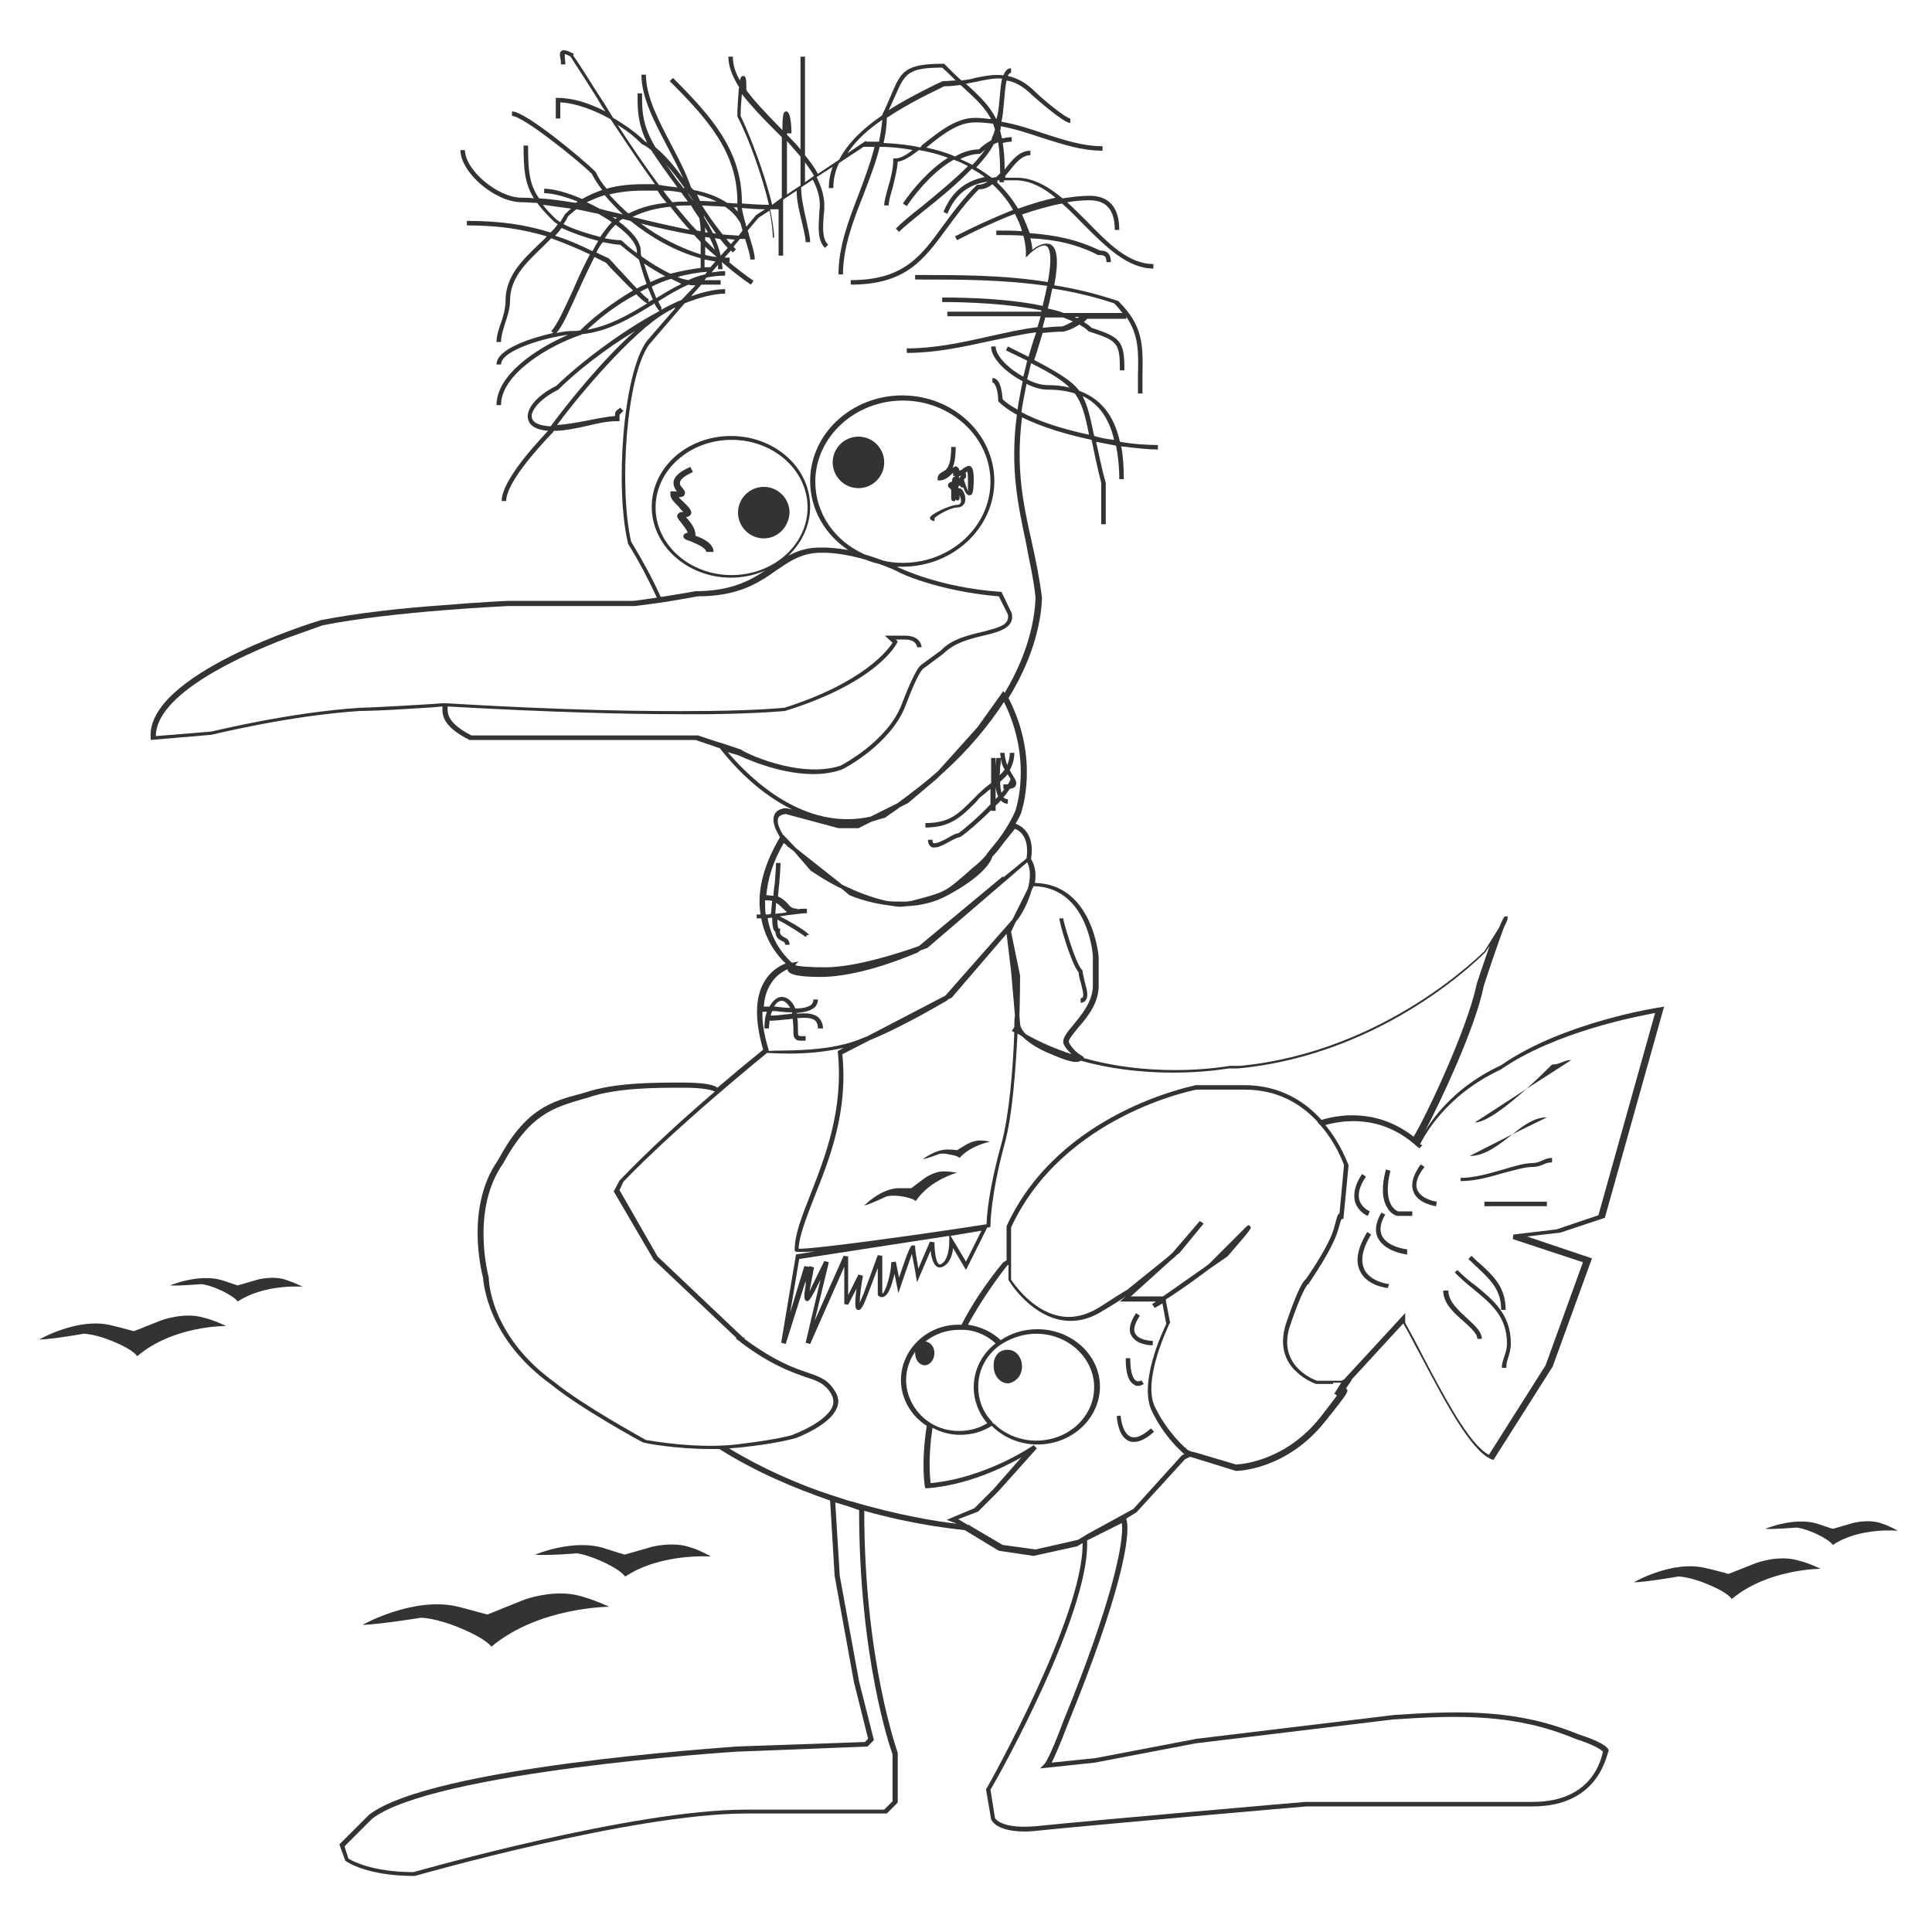 <svg width="300" height="300" viewBox="0 0 300 300" fill="none" xmlns="http://www.w3.org/2000/svg">
<rect x="0" y="0" width="300" height="300" fill="#333333" stroke="none"/>
<g clip-path="url(#clip0_25_509)">
<path d="M157.5 159.5C157.5 158.9 157.5 158.3 157.6 157.7L157 150.8L156.3 145L147.8 154.9L147.2 155.2L147 155.4C146.9 155.4 140.7 159.2 135.1 161.5L130.8 163.7C131.7 172.7 128.8 180 126.4 186C125.2 189.1 124.1 191.9 124 193.9C126.2 194 142.3 191.8 153.2 190.1C153.2 189 153.5 184.7 155.5 177.6C156.7 173.2 157.3 166 157.5 160.3C157.4 160.2 157.3 160.2 157.1 160.1L157.5 159.5ZM142.2 186.5C142.2 186.5 141.9 186.1 140.2 185.8C138.5 185.5 137.6 185.8 137.6 185.8C137.6 185.8 135.1 187 134.2 187.2C134.1 187.2 134.1 187.2 134 187.3C134.1 187.3 134.2 187.2 134.2 187.2C134.2 187.2 136.8 184.5 139.6 184.5C140.7 184.5 141.2 184.5 141.5 184.5L143.5 183C143.5 183 145.1 181.8 146.7 181.9C147.6 181.9 148.6 182.1 148.6 182.1C148.6 182.1 144.4 183.2 142.2 186.5ZM149 179.8C149 179.8 148.8 179.5 147.6 179.3C146.4 179 145.8 179.2 145.8 179.2C145.8 179.2 144 179.9 143.3 180C143.3 180 143.3 180 143.2 180C142.9 180.1 143.1 180 143.2 180H143.3C143.3 180 145.3 178.4 147.3 178.5C148.1 178.5 148.5 178.6 148.6 178.6L150.1 177.7C150.1 177.7 151.3 177 152.4 177.1C153.1 177.1 153.7 177.3 153.7 177.3C153.7 177.3 150.8 177.8 149 179.8Z" fill="white"/>
<path d="M147.6 191.9L150 195.9L152.4 191.1L147.6 191.9ZM122.7 203.8L124.9 196.6L125.6 196.7V196.9C125.6 196.8 125.6 196.7 125.7 196.6L126.4 196.8L125.7 200.5C125.7 200.4 125.8 200.4 125.8 200.3L128 195.8L128.7 196L126.5 205.1L131 195L131.7 195.1V201.1L133.3 197.9L134 198.1C133.7 199.6 133.5 201.4 133.5 202.3C133.6 202 133.8 201.6 134.1 200.9L136.3 194.9L137 195V200.7C137 200.9 137.1 200.9 137.2 200.7C137.3 200.5 137.5 200.2 137.7 199.6C138.4 197.5 138.4 196 138.4 196L139.1 195.9L139.6 198.4C141.3 193.3 141.5 193.3 141.8 193.4H142.1V193.7C142.1 194.1 142.4 195.8 142.6 197L144.4 192.8L145.1 192.9C145.1 194.1 145.3 196 145.8 196.3C145.8 196.3 145.9 196.4 146.1 196.3C147.2 195.8 147.4 193.7 147.4 192.9V191.9L124.1 195.5L122.7 203.8Z" fill="white"/>
<path d="M207 214.9H204.4C204.3 214.9 202.6 214.3 201.2 212.9C199.8 211.6 198.5 209.2 199.7 205.5C201.1 201.4 202.1 199.1 202.8 198.6C203.2 198 206.5 193.3 207.2 190.5C207.6 189 207.7 188.5 208 188.4L208.7 180.9C208.5 180.4 207.5 177.6 205.1 174.8C205 174.7 204.9 174.6 204.8 174.5C204.7 174.4 204.6 174.3 204.6 174.2C202.2 171.6 198.6 169.2 193.3 169.2H185.8C185.7 169.2 165.1 173.1 157 190.6V195.4V195.8V196.2V198.7C157.4 199.3 160.2 203.4 164.3 204.3C166.4 204.8 168.6 204.3 170.7 203C173 201.5 174.3 200.7 175 200.3L181.2 195.3L182.1 194.5L186.3 189.6L186.6 189.8L186.9 190L183.2 194.5L182.7 194.9L182.4 195.2L181.8 195.7L175.6 201.3H180.6L187.3 196.6C187.7 196.3 187.9 196.1 187.9 196.1L193.1 190.9C193.7 190.3 193.9 190.1 194.1 190.4C194.4 190.7 194.4 190.7 190.6 195.1L187.7 197.1C186.5 198 183.7 200.1 181 201.8L181.7 205.4L181.6 205.5C181.6 205.6 177.2 214.4 179.4 218.6C181.4 222.6 184.1 224.9 184.5 225.2L185 225.4L185.5 225.5L191.9 227.4C192.5 227.4 199.5 227 205 220.1C206.3 218.4 207.1 217.4 207.6 216.7L207.2 216.4L208.2 214.8L208.3 214.7H207.7H207V214.9Z" fill="white"/>
<path d="M36.8 199.5C36.8 199.5 37.3 199.7 36.8 199.5V199.5Z" fill="white"/>
<path d="M220.9 177.8L220.4 178.3L220 178C214.4 172.9 208.3 174 205.8 174.7C208.3 177.7 209.3 180.8 209.4 180.9V181L208.6 189.3H208.3C208.2 189.5 208.1 189.9 207.8 190.9C207 193.9 203.4 199 203.3 199.2L203.2 199.4H203.1C202.9 199.6 202.1 200.6 200.3 205.9C198.3 212 203.9 214.2 204.5 214.4H208.3L208.7 214.2L218.2 203.9V205.4C219 206.9 219.9 208.5 220.7 210.1C224.2 216.8 228.2 224.4 231.2 225.9L240 212L245.8 196L234.9 192.4L235 191.7L241.7 190.9L248.2 188.7L257 157.3C254.3 157.8 241.5 160.2 233 166.1C224.4 170.1 221.1 176.5 220.5 177.7L220.9 177.8ZM211.5 182.3L212.1 182.7C211.1 184.2 210.8 185.4 211.1 186.4C211.5 187.6 212.7 188.1 212.7 188.1L212.4 188.8C212.3 188.8 210.9 188.2 210.4 186.6C210.1 185.4 210.4 183.9 211.5 182.3ZM215.5 200C215.4 200 212.3 199.7 211.2 197.4C210.4 195.8 210.8 193.8 212.3 191.3L212.9 191.7C211.5 194 211.2 195.8 211.9 197.2C212.9 199.1 215.7 199.4 215.7 199.4L215.5 200ZM218.5 194.8C218.4 194.8 215.1 194.4 214 192.3C213.4 191.2 213.6 189.8 214.5 188.3L215.1 188.6C214.3 189.9 214.2 191.1 214.6 191.9C215.5 193.7 218.5 194 218.5 194V194.8ZM219.3 188.8H217C216.9 188.8 216 188.6 215.4 187.5C214.6 186.2 214.5 184.2 215.2 181.6L215.9 181.8C214.6 187 216.8 188 217.1 188.1H219.3V188.8ZM240.2 187.3H230.5V186.6H240.2V187.3ZM233.8 203.4H233.1C233.1 200.3 231.5 198.8 229.4 196.8C228.9 196.4 228.5 195.9 228 195.5L228.5 195C229 195.5 229.4 195.9 229.9 196.3C232 198.2 233.8 200 233.8 203.4ZM237 169.1C238.8 167.5 240.3 166 241 165.3C242.3 165.3 242.8 164.6 244 164.6L237 169.1C234.2 171.6 230.8 174.3 229 174.3L237 169.1ZM234.9 176.1C236.6 174.7 238.3 173.5 240.2 173.5L234.9 176.1C232.8 177.7 230.7 179.5 228.2 179.5L234.9 176.1ZM226.8 182.9C229 182.9 231.3 182.2 233.4 181.6C235.1 181.1 236.7 180.6 238 180.6C238.6 180.6 239 180.4 239.5 180.2C239.9 180 240.4 179.8 241 179.8V180.5C240.5 180.5 240.1 180.6 239.7 180.8C239.2 181 238.7 181.2 238 181.2C236.8 181.2 235.2 181.7 233.6 182.1C231.5 182.7 229.2 183.4 226.8 183.4V182.9ZM226.3 197.2C227.2 198.1 228.1 198.9 229.1 199.6C231.9 201.9 234.6 204.1 234.6 208.6C234.6 209.5 234.4 210.1 234.2 210.8C234 211.3 233.9 211.8 233.9 212.4H233.2C233.2 211.8 233.4 211.2 233.6 210.6C233.8 210 234 209.4 234 208.6C234 204.4 231.5 202.4 228.7 200.1C227.7 199.3 226.8 198.5 225.9 197.6L226.3 197.2ZM224.9 200.4C224.9 202.1 226.5 203.5 227.8 204.7C229 205.8 230.1 206.8 230.1 207.9H229.4C229.4 207.1 228.4 206.2 227.3 205.2C225.8 203.9 224.1 202.4 224.1 200.4H224.9ZM220.1 184.8C220.8 186.3 223.1 186.6 223.1 186.6L223 187.3C222.9 187.3 220.2 186.9 219.5 185.1C219 183.9 219.4 182.5 220.6 180.8L221.2 181.2C220 182.7 219.7 183.9 220.1 184.8Z" fill="white"/>
<path d="M157.7 143.2L157 144.7L158.4 151.5C158.4 151.6 158.4 154.1 158.3 157.7L158.4 159C158.4 159 158.4 159.7 159.3 160.6C161.6 161.9 164 162.9 166.4 163.7C166 163.3 165.5 162.8 165.2 162.2C164.8 161.4 165.6 160.4 166.7 159.1C168 157.5 169.7 155.5 169.7 153V148.5C169.7 148.1 168.9 137.8 160.5 137.6L160.2 138.2C159.6 140.4 158.4 142.3 158.3 142.4L157.7 143.2ZM165.1 142.6C165.1 143.1 167 149.6 168 150.6L168.1 150.7V150.8C168.1 151.1 168.3 151.7 168.4 152.3C168.7 153.5 169.1 154.6 168.6 155.3C168.5 155.5 168.2 155.7 167.8 155.7V155C168 155 168.1 154.9 168.1 154.9C168.4 154.5 168 153.4 167.8 152.5C167.6 151.9 167.5 151.4 167.5 151C166.3 149.6 164.5 143.3 164.5 142.6H165.1Z" fill="white"/>
<path d="M20.8 206.7C20.8 206.7 21.4 206.8 20.8 206.7V206.7Z" fill="white"/>
<path d="M159.5 133.9L144 147.2C143.9 147.2 143.5 147.4 142.9 147.6L142.5 147.9C142.4 147.9 134.1 151.7 127.4 151.7C123.1 151.7 122.4 151.1 122.3 150.6V150.5C121.6 150.8 120.4 151.5 119.6 152.9C119 153.9 118.7 155 118.6 156.3C118.9 156.3 119.2 156.3 119.5 156.3C119.5 156.2 119.6 156.1 119.6 156.1C120.1 155.3 120.7 154.8 121.4 154.8C122.2 154.8 123 155.4 123.5 156.6C124.6 156.6 125.5 156.4 126 156C126.2 155.8 126.3 155.5 126.3 155.2H127C127 155.7 126.8 156.2 126.4 156.5C125.8 157 124.8 157.2 123.7 157.3V157.4C125.1 157.3 126.3 157.3 127.1 158C127.5 158.4 127.8 159 127.8 159.7H127C127 159.2 126.9 158.8 126.6 158.5C126.1 158 125 158 123.8 158.1C123.9 158.6 123.9 159.1 123.9 159.7V159.9C123.9 160.3 123.9 160.7 124 160.8C124.1 160.9 124.5 160.9 124.9 160.9H125.1V161.6H124.9C124.8 161.6 124.8 161.6 124.7 161.6C124.1 161.6 123.7 161.6 123.5 161.3C123.2 161 123.2 160.7 123.2 159.9V159.7C123.2 159.1 123.1 158.6 123.1 158.2C122.8 158.2 122.5 158.3 122.1 158.3C121.2 158.4 120.3 158.5 119.5 158.5C119.5 158.8 119.4 159.2 119.4 159.7H118.7C118.7 158.7 118.8 157.8 119.1 157.1C118.8 157.1 118.6 157.1 118.4 157.1C118.3 158.8 118.7 160.9 119.4 163.2C120.8 163 127.9 163.5 133.2 161.5C133.7 161.3 134.2 161.1 134.7 160.9L146.8 154.6L157.2 142.8L159.6 138C160 136.6 160.1 135 159.5 133.9ZM122.7 156.5C122.3 155.8 121.8 155.4 121.4 155.4C121 155.4 120.5 155.7 120.2 156.3C120.3 156.3 120.4 156.3 120.4 156.3C121.1 156.4 121.9 156.5 122.7 156.5ZM119.7 157.7C120.5 157.7 121.3 157.6 122.1 157.5C122.4 157.5 122.7 157.4 123 157.4C123 157.3 123 157.3 123 157.2C122.1 157.2 121.2 157.1 120.4 157C120.2 157 120.1 157 119.9 157C119.8 157.2 119.7 157.4 119.7 157.7Z" fill="white"/>
<path d="M122.2 141.6C121.9 141.4 121.7 141.2 121.5 141C121.2 140.7 120.9 140.4 120.5 140.2C120.5 140.8 120.4 141.4 120.4 141.9C121 141.8 121.5 141.8 122 141.7C122.1 141.6 122.2 141.6 122.2 141.6ZM157.6 128.7L155.9 130.8C155.4 131.5 154.8 132.3 154.1 133C153.9 133.7 152.9 135.9 147.2 139C145.2 140.1 143 140.6 141 140.7C140.6 140.7 140.3 140.8 139.9 140.8C139.3 140.8 138.7 140.7 138.1 140.6C134.7 140.2 132.1 139.1 131.9 139L130.7 138C128 136.7 126.1 135.3 125.9 135.2L125.8 135.1L123.3 132.2L122.4 131.5H122.3L122.2 131.3L121.7 130.9C119.9 134 119.2 136.7 119 139C119.4 139 119.8 139.1 120.1 139.1C120.1 138.5 120.2 137.9 120.3 137.2C120.4 135.9 120.5 134.7 120.5 134H121.2C121.2 134.7 121.1 135.9 121 137.2C120.9 137.8 120.9 138.5 120.8 139.2C121.5 139.5 121.9 139.9 122.3 140.3C122.7 140.8 123 141.1 123.8 141.1V141.2C124.3 141.1 124.8 141.1 125.3 141.1V141.8C124.4 141.8 123.4 142 122.3 142.1C121.9 142.2 121.5 142.2 121.1 142.3C122.7 143.1 125.6 144.8 125.6 145.2H125.3L125.1 145.5C124.8 145.2 122 143.4 120.7 142.8C120.7 143.5 120.8 144 120.9 144.2H121.2L121.1 144.5C121.1 145.2 121.4 145.3 121.7 145.5C122.1 145.7 122.6 145.9 122.6 146.7H121.9C121.9 146.3 121.8 146.3 121.4 146.1C121 145.9 120.5 145.7 120.4 144.7L120.3 144.6C120 144.3 119.9 143.5 119.9 142.5C119.7 142.5 119.4 142.5 119.2 142.6C119.9 146.7 122.4 149 123 149.5L124 149.3L123.5 149.8L123.6 149.9H123.5C123.9 150 125.1 150.2 128.2 150.2C132.9 150.2 139.9 147.9 142.7 146.9L155.7 136.1L155.8 136.2C155.9 136.2 156.3 135.8 159.4 133.3C159.9 129.9 158.2 128.9 157.6 128.7ZM119.9 139.9C119.6 139.8 119.2 139.8 118.8 139.8C118.8 140.6 118.8 141.3 118.9 142C119.2 142 119.5 142 119.7 141.9C119.8 141.3 119.8 140.6 119.9 139.9Z" fill="white"/>
<path d="M154.6 124.1C154.7 124 154.8 123.8 155 123.7C154.8 123.3 154.7 122.8 154.6 122.3V124.1ZM156.5 120.2C156.2 120.6 155.7 121 155.3 121.4C155.3 122 155.4 122.7 155.5 123.1C155.7 122.9 155.8 122.7 156 122.5C155.9 122.5 155.9 122.5 155.8 122.5V121.8C156.1 121.8 156.3 121.8 156.5 121.8C156.7 121.5 156.9 121.2 156.9 120.9C156.8 120.8 156.8 120.7 156.7 120.6C156.6 120.5 156.5 120.3 156.5 120.2ZM155.4 117.8C155.4 118.2 155.4 118.6 155.3 119.1C155.3 119.5 155.3 120 155.2 120.4C155.5 120.1 155.8 119.8 156 119.5C155.7 119 155.5 118.5 155.4 117.8ZM155.9 109C153.6 112.5 150.5 116.4 146.1 120.3L145.5 120.9L141 124.7L139.8 125.3C139 125.9 138.2 126.4 137.4 127H137.3C136.6 127.2 135.9 127.4 135.3 127.6L133.3 128.6H130.2L122 126.4C121.8 126.4 121.2 126.5 120.9 126.9C120.6 127.4 120.8 128.3 121.5 129.5L123.6 131.7L130.8 137.4C132.9 138.4 135.3 139.4 137.7 139.9C138.4 140 139.2 140 140 140C140.2 140 140.5 140 140.7 140C141 140 141.2 139.9 141.5 139.9C146.5 138.6 146.7 138.5 149.4 136.2C149.9 135.8 150.4 135.3 151.1 134.7C151.9 134.1 152.6 133.4 153.2 132.7V132.6L153.3 132.5L155 130.4C156.8 128 157.7 125.9 157.7 125.8C157.7 125.7 160.4 118.1 155.9 109ZM156.8 122.5C156.5 122.9 156.2 123.4 155.8 123.8C156 124 156.2 124.1 156.5 124.1V124.8C156 124.8 155.7 124.6 155.4 124.3C155.2 124.6 154.9 124.8 154.6 125.1V125.9H153.9V125.8C152 127.7 150 129.4 149.2 129.9L149.1 130H149C148.8 130 148.1 130.3 147.6 130.6C146.7 131.1 145.8 131.6 145.1 131.6C144.9 131.6 144.7 131.6 144.6 131.5C144.3 131.3 144.1 131 144.1 130.4H144.8C144.8 130.5 144.8 130.8 144.9 130.9C145.3 131.1 146.5 130.5 147.2 130.1C147.9 129.7 148.4 129.4 148.8 129.4C149.8 128.7 152 126.8 153.8 124.9V122.5C153.3 122.9 152.7 123.4 152.1 123.9L151.5 124.6C149.3 126.8 147.6 128.5 143.7 128.5V127.8H143.8C147.5 127.8 148.9 126.3 151.1 124.1L151.8 123.4C152.5 122.7 153.2 122.1 153.9 121.6V117.7H154.6V119.1C154.6 118.6 154.7 118.1 154.7 117.7H155.4C155.4 117.4 155.3 117.2 155.3 116.9H156C156 117.6 156.2 118.2 156.4 118.8C156.6 118.3 156.8 117.7 156.8 116.9H157.5C157.5 118 157.2 118.8 156.8 119.6C156.9 119.8 157.1 120.1 157.2 120.3C157.3 120.4 157.4 120.6 157.4 120.7H157.5V120.8C157.8 121.3 157.9 121.6 157.7 122C157.6 122.3 157.3 122.4 156.8 122.5Z" fill="white"/>
<path d="M153.9 220.6C154 220.7 154.1 220.8 154.1 220.9C154.2 221 154.3 221.1 154.4 221.1C156 222.7 158.4 223.7 160.9 223.7C165.9 223.7 169.9 220 169.9 215.4C169.9 210.9 165.9 207.1 160.9 207.1C159 207.1 157.2 207.7 155.7 208.6C155.6 208.7 155.5 208.7 155.4 208.8C155.3 208.9 155.2 208.9 155.1 209C153.1 210.5 151.9 212.8 151.9 215.3C151.9 217.4 152.6 219.2 153.9 220.6ZM155.7 209.7C155.9 209.7 156 209.6 156.2 209.6C156.3 209.6 156.5 209.6 156.7 209.6C157.8 209.7 158.7 210.8 158.7 212.2C158.7 212.8 158.5 213.4 158.2 213.8C158.1 213.9 158 214.1 157.8 214.2C157.7 214.3 157.7 214.3 157.6 214.4L157.4 214.5C157.1 214.7 156.8 214.8 156.5 214.8C155.3 214.8 154.3 213.6 154.3 212.2C154.2 211 154.8 210 155.7 209.7Z" fill="white"/>
<path d="M96.9 241.4C96.9 241.4 97.5 241.6 96.9 241.4V241.4Z" fill="white"/>
<path d="M284.5 237.3C284.5 237.3 284.9 237.5 284.5 237.3V237.3Z" fill="white"/>
<path d="M244.6 270C235.3 266.1 226.6 266.3 216.3 267L185.7 270.7L170 273.7L161.5 274.6L162.2 273.9C162.2 273.9 163 273 165.1 267.3C172.6 249 174.6 239.4 174.2 236.5L168.8 239.2C169.3 250.3 155.1 275.8 153.8 277.9L154.5 282.3C154.5 282.3 155.4 284.2 161.6 283.5C168.2 282.8 202.4 279.8 202.7 279.8H238C247.5 279.8 248.7 272.8 248.9 272C248.7 271.8 248 271.1 244.6 270Z" fill="white"/>
<path d="M151.3 234.2L154.2 231.3L158.6 226.3C155.8 227.9 150.2 230.6 144 231.1H143.7L143.6 230.8C143.6 230.7 143 227.2 143.9 221.4C141.5 219.9 139.9 217.2 139.9 214.3C139.9 209.6 143.9 205.7 148.8 205.7C149 205.7 149.1 205.7 149.3 205.7C150.9 202.6 153 199.4 155.7 196.1L155.8 196L156.3 195.7V190.4C164.5 172.5 185.5 168.6 185.7 168.5H193.2C198.8 168.5 202.7 171.1 205.2 173.9C207.5 173.2 213.6 171.9 219.5 176.5C221.2 173.8 227.8 160 229.3 152.8C230.1 150.3 230.8 148.4 231.3 146.9C231 147.3 230.8 147.6 230.7 147.8C230.5 148 215.4 163.7 192.3 165.9H190.8C190.7 165.9 179.7 168 167.8 164.7C167.7 164.8 167.5 164.9 167.1 164.9C166.4 164.9 165.3 164.6 163 163.6C160.8 162.7 159.5 161.7 158.7 160.9C158.5 160.8 158.2 160.6 158 160.5C157.7 166.2 157.2 173.3 156 177.6C153.8 185.7 153.8 190.2 153.8 190.2V190.5L153.5 190.6C153.4 190.6 153.3 190.6 153.3 190.6L150 197.2L148 193.8C147.9 194.8 147.5 196.2 146.4 196.7C146 196.9 145.7 196.8 145.5 196.7C144.9 196.3 144.6 195.2 144.5 194.2L142.4 199.1L142.2 198C142.2 197.7 141.8 195.9 141.6 194.7C141.2 195.9 140.5 197.8 139.9 199.6L139.5 200.8L138.9 197.8C138.8 198.3 138.6 198.9 138.4 199.6C138 200.7 137.6 201.3 137.1 201.4C136.7 201.5 136.4 201.2 136.4 201.2L136.3 201.1V196.9L134.7 201.1C133.9 203.2 133.6 203.5 133.2 203.4C132.9 203.3 132.6 203.2 133 200.1L131.7 202.6L131.1 202.5V196.7L125.8 208.7L125.1 208.5L127.4 198.7L126.5 200.5C125.8 201.8 125.5 202.2 125.2 202C125 201.9 124.7 201.8 125.1 199.6V198.9L122 208.7L121.3 208.5L123.6 194.8L126.6 194.3C125.6 194.4 124.8 194.4 124.2 194.4C123.8 194.4 123.5 194.4 123.5 194.3L123.4 194.2V194C123.4 191.7 124.5 188.9 125.8 185.6C128.1 179.7 131 172.4 130.1 163.4V163.2L131 162.7C128 163.4 124.9 163.6 122.6 163.6C120.7 163.6 119.4 163.5 119.2 163.5H119.1C103.5 176.3 97.3 183 96.8 183.5L96.2 184.8L102.1 195.1L115.4 207.7H115.6V207.9C120.2 211.3 123.2 212.4 125.3 213.1C127.3 213.8 128.6 214.2 129.7 216.1C130.2 216.9 130.3 217.7 130 218.5C129 221.3 123.8 223.2 123.6 223.3C123.5 223.3 121.2 224.1 114.6 224.8C114.1 224.8 113.6 224.9 113.2 224.9C118.5 228.1 124 230.5 129.2 232.2L132 233.1H132.1C139.5 235.3 145.7 236.3 148.6 236.6L147 236L151.3 234.2Z" fill="white"/>
<path d="M149.4 206.5C149.3 206.5 149.2 206.5 149 206.5H148.9C146.9 206.5 145.1 207.2 143.7 208.3C144.5 208.4 145.1 209.2 145.1 210.1C145.1 211.1 144.4 212 143.6 212C142.8 212 142.1 211.2 142.1 210.1C142.1 210 142.1 210 142.1 209.9C141.2 211.2 140.7 212.7 140.7 214.3C140.7 216.9 142.1 219.3 144.1 220.7C144.2 220.8 144.3 220.8 144.4 220.9C144.5 221 144.6 221 144.7 221.1C145.9 221.8 147.4 222.2 148.9 222.2C150.5 222.2 152 221.8 153.3 221C152 219.5 151.2 217.5 151.2 215.4C151.2 212.7 152.5 210.2 154.6 208.6C153.3 207.4 151.6 206.6 149.8 206.5C149.6 206.5 149.5 206.5 149.4 206.5Z" fill="white"/>
<path d="M131.7 233.9C131 233.7 130.4 233.5 129.7 233.3L130.4 244.7L133.4 261.1L135.7 270.2L134.7 271.2L114.4 272C113.9 272 67.3 275.1 57.8 282.4L53.5 286.7L54.1 288.6C54.6 288.9 57.7 290.7 64.2 290.7C65.7 290.3 98.3 281 115.8 281H137.3L138.6 279.7V272.4C138.2 271.4 133.4 257.3 133.4 234.5L131.7 233.9Z" fill="white"/>
<path d="M176 234.3L183.5 226L183.9 225.8C183.1 225.1 180.7 222.9 178.9 219.2C176.7 214.8 180.6 206.6 181.1 205.6L180.5 202.4L179.3 203.1L179.1 202.8L178.9 202.5L179.5 202.1H173.9L174.8 201.3C174.1 201.8 173 202.5 171.3 203.5C169 205 166.7 205.4 164.4 204.9C159.7 203.8 156.8 199.1 156.7 198.9L156.6 198.8V196.4L156.4 196.5C153.9 199.7 151.9 202.8 150.3 205.7C152.3 206 154 206.8 155.4 208.1C157 207 159 206.4 161.1 206.4C166.4 206.4 170.8 210.4 170.8 215.3C170.8 220.2 166.5 224.3 161.1 224.3C158.3 224.3 155.8 223.2 154 221.4C152.6 222.3 150.9 222.8 149.1 222.8C147.5 222.8 146.1 222.4 144.8 221.7C144.1 226.2 144.4 229.3 144.5 230.3C153.1 229.5 160.4 224.5 160.5 224.4L161 224.9L155 231.6L151.9 234.7L148.8 235.9L150.3 236.8C150.5 236.8 150.6 236.8 150.6 236.8V236.9L155.7 239.9L160.8 240.6L167.4 239.1L168.4 238.5L168.7 238.3L176 234.3ZM176.4 203.9L177 204.3C176.2 205.5 175.9 206.5 176.3 207.1C176.9 208.2 178.9 208.2 179 208.2V208.9C178.9 208.9 176.5 208.9 175.7 207.4C175.2 206.6 175.4 205.4 176.4 203.9ZM175.5 210.9C175.5 213.5 176.1 214.2 176.4 214.4C176.8 214.6 177.2 214.4 177.2 214.3L177.6 214.9C177.6 214.9 177.2 215.2 176.7 215.2C176.5 215.2 176.3 215.2 176.1 215C175.2 214.5 174.8 213.2 174.8 210.9H175.5V210.9ZM174 219.8C174.2 221.7 174.8 222.8 175.6 223.1C176.9 223.6 178.7 221.8 178.7 221.8L179.2 222.3C179.1 222.4 177.6 223.9 176.1 223.9C175.9 223.9 175.6 223.9 175.4 223.8C174.3 223.4 173.6 222.1 173.4 219.9L174 219.8Z" fill="white"/>
<path d="M125.4 78.8C125.4 73 120.1 68.3 113.6 68.3C107.1 68.3 101.8 73 101.8 78.8C101.8 84.6 107.1 89.3 113.6 89.3C120.1 89.3 125.4 84.6 125.4 78.8ZM109.7 85.8C109.7 85 107.8 84.3 107.1 84C106.4 83.8 106.1 83.6 106.1 83.2C106.2 82.9 106.4 82.8 106.8 82.7C106.6 82.2 106.1 81.6 105.8 81.2C105.4 80.7 105 80.3 105.2 79.9C105.3 79.7 105.6 79.5 105.9 79.5C106 79.5 106.1 79.5 106.1 79.5C105.9 79.3 105.6 79 105.4 78.7C104.7 78 104.1 77.4 104.1 76.8V76.3H104.6C104.8 76.3 105 76.3 105.1 76.3C104.8 75.9 104.5 75.4 104.6 74.7C104.8 73.9 105.6 73.2 107.2 72.5L107.6 73.3C106 74 105.6 74.6 105.6 74.9C105.5 75.2 105.7 75.5 106 75.8C106.2 76.1 106.5 76.4 106.3 76.8C106.2 77.1 105.9 77.2 105.4 77.2C105.6 77.5 106 77.8 106.2 78C106.9 78.7 107.5 79.3 107.3 79.8C107.2 80.1 106.8 80.3 106.5 80.3C106.6 80.4 106.6 80.4 106.7 80.5C107.3 81.2 108 82.1 108 83.1V83.2C109.2 83.6 110.8 84.4 110.8 85.7H109.7V85.8V85.8ZM118.6 83.6C116.4 83.6 114.6 81.8 114.6 79.6C114.6 77.4 116.4 75.6 118.6 75.6C120.8 75.6 122.6 77.4 122.6 79.6C122.5 81.8 120.8 83.6 118.6 83.6Z" fill="white"/>
<path d="M123.3 222.7C123.3 222.7 128.4 220.8 129.3 218.3C129.5 217.7 129.4 217.1 129.1 216.5C128.1 214.8 126.9 214.4 125 213.8C122.8 213 119.8 212 115.1 208.5L115 208.4L114.2 207.8H114.4L101.5 195.6L95.3 185L96.2 183.3C96.3 183.3 100.4 178.6 111 169.5C110.6 169.3 109.4 168.9 106.2 168.9C101.8 168.9 95.8 168.9 91.4 170.4L90.7 170.6C85.9 172 82.3 173 78.1 180.7C73 188 75.9 198.3 75.9 198.4V198.5C75.9 198.6 76 207.4 86.2 214.7C90.5 218.2 99.6 223.2 100.3 223.6C101 223.7 108 225 114.3 224.3C121 223.5 123.3 222.8 123.3 222.7Z" fill="white"/>
<path d="M130.5 118.9C130.5 118.9 137.8 115.2 140 109.4C141 106.8 142.3 103.7 143.1 103.2L146.1 101C147.8 99.2 150.5 98.6 152.6 98.1C155.3 97.4 156.8 97 156.5 95.4L155.1 92.6C145.6 91.8 139.5 88.9 139.5 88.8C139.5 88.8 138.3 88.2 136.6 87.6C135.8 87.4 135.1 87.2 134.4 86.9C131.9 86.2 128.9 85.6 126.3 85.9C124 86.2 122.4 87.3 120.5 88.6C117.8 90.5 114.7 92.6 108.3 92.6C106.8 92.9 104.9 93.2 103.1 93.5C102.9 93.5 102.6 93.6 102.4 93.6C100.3 93.9 98.6 94.1 98.6 94.1H79.1C78.9 94.1 61.1 94.9 50.1 97.1L44.5 99.1C36.9 102 24.2 107.9 24.2 114.3L32.8 113.6C32.9 113.6 44.9 110.6 56 109.9C57.5 109.9 67.9 109.3 68.7 109.2C68.7 109.2 68.7 109.2 68.8 109.2H68.9H69.2C87.6 110.3 100.6 110.5 109.1 110.4H109.9C118.1 110.3 121.7 109.9 121.8 109.9C134.1 106 137.9 100.9 138.6 99.8L137.4 98.7H140.5C143.1 98.7 143.1 100.5 143.1 100.5H142.4C142.4 100.4 142.3 99.3 140.5 99.3H139.1L139.4 99.6L139.3 99.8C139.2 100.1 136.1 106 121.9 110.4C121.8 110.4 118.1 110.8 110.1 110.9C109.9 110.9 109.6 110.9 109.4 110.9C108.2 110.9 106.9 110.9 105.5 110.9C97.2 110.9 85.4 110.6 69.5 109.7C69.5 109.8 69.5 109.9 69.5 110C69.5 110.8 69.5 112.3 73.2 114.2H108.4L111.4 115.2L112.4 115.5L115.1 116.4C115.2 116.7 124 121 130.5 118.9Z" fill="white"/>
<path d="M140.2 87.4C147.7 87.4 153.8 81.7 153.8 74.8C153.8 67.9 147.7 62.2 140.2 62.2C132.7 62.2 126.6 67.9 126.6 74.8C126.6 79.8 129.7 84.1 134.3 86.1C135.3 86.4 136.2 86.7 137 87C138 87.3 139.1 87.4 140.2 87.4ZM148.6 78.4C149 78.4 149.1 78.2 149.2 78C149.3 77.6 149.1 77.2 149 76.9C149 77 149 77.1 149 77.3C149 77.7 148.8 77.7 148.7 77.7C148.5 77.7 148.4 77.7 148.4 77.5C148.3 77.9 148.2 77.9 148 77.8C147.7 77.8 147.7 77.4 147.7 77.2C147.7 76.7 147.7 76.4 147.7 76C147.6 76 147.6 76 147.6 75.9C147.4 75.8 147.2 75.6 147.2 75.4C147.2 75.1 147.4 74.9 147.8 74.8C147.9 74.1 148 74.1 148.2 74H148.3V73.9C148.2 73.9 148.1 73.9 148 73.9V73.4C147.5 73.9 146.8 74.6 145.9 74.6H145.6V74.3C145.6 73.7 146 73.5 146.3 73.3C146.9 73 147.7 72.6 147.7 69.4H148.4C148.4 71 148.2 72 147.9 72.7C148.1 72.5 148.4 72.3 148.6 72.5C148.8 72.6 148.9 72.7 149 73.1C149.2 73 149.5 72.9 149.6 72.7C150 72.5 150.4 72.2 150.7 72.4C151 72.6 151.2 73.1 151.2 74.3C151.2 76.4 151 76.9 150.6 76.9H150.5C150.2 76.9 149.9 76.6 149.6 75.7C149.6 75.7 149.5 75.7 149.4 75.7C149.2 75.7 149.1 75.5 149 75.3C149 75.4 148.9 75.5 148.8 75.6C148.8 75.7 148.8 75.7 148.8 75.8C148.9 75.8 148.9 75.8 148.9 75.8C149.5 75.8 149.9 76.8 149.9 77.5C149.9 78.3 149.4 78.8 148.6 78.8C147.6 78.8 145.3 80.1 145.1 80.5C145.1 80.5 145.1 80.4 145.1 80.3V80.9C144.9 80.9 144.8 80.9 144.7 80.8C144.5 80.7 144.4 80.6 144.4 80.4C144.4 79.9 147.5 78.4 148.6 78.4ZM133.3 75.8C131.1 75.8 129.3 74 129.3 71.8C129.3 69.6 131.1 67.8 133.3 67.8C135.5 67.8 137.3 69.6 137.3 71.8C137.3 74 135.5 75.8 133.3 75.8Z" fill="white"/>
<path d="M135.2 126.8L139.4 124.7C141.7 123 143.8 121.4 145.7 119.7L151.8 112.9L155.8 107.3L156 107.6C159.9 101.1 160.7 95.7 160.8 92.8C160.5 89.8 159.8 87 159.3 84.2C158.1 78.5 156.8 72.7 157.9 64.4C156.8 63.8 155.8 63.1 155.1 62.4L155 62.3V62.2C155 60.9 154.6 59.4 154.1 59.4V58.7C155.5 58.7 155.6 61.3 155.7 62C156.3 62.6 157.1 63.1 158 63.6C158.2 62.2 158.5 60.7 158.8 59.2C156.3 57.9 153.9 55.7 153.9 53.8H154.6C154.6 55.3 156.7 57.3 158.9 58.5C159.1 57.7 159.3 56.9 159.5 56C158.5 55.5 157.4 55 156.2 54.4L156.5 53.8C157.7 54.4 158.7 54.9 159.7 55.4C160.1 54 160.5 52.8 160.9 51.6C158.5 51.9 156 52.5 153.5 53C149.4 53.9 145.2 54.8 140.8 54.8V54.1C145.1 54.1 149.3 53.2 153.3 52.3C156 51.7 158.6 51.1 161.1 50.8C161.3 50.2 161.4 49.7 161.6 49.1H147.1V48.4H161.7C161.7 48.3 161.7 48.3 161.7 48.2C156.4 47.1 149.8 46.9 146.3 46.9V46.2C150.6 46.2 156.8 46.4 161.9 47.5C162.2 46.3 162.4 45.3 162.6 44.4C155.8 43.4 149.1 43.4 142.1 43.4V42.7C149.1 42.7 155.9 42.7 162.7 43.8C163.5 39.5 162.9 38.5 162.5 38.2C161.8 37.8 160.4 38.9 159.9 39.4L159.3 40V39.2C159.3 39 159.3 38 158.9 36.6C157.6 36.5 156.2 36.5 154.7 36.5V35.8C156.1 35.8 157.4 35.8 158.7 35.9C158.5 35.1 158.1 34.2 157.6 33.2C154.5 34.4 151.5 35.8 148.6 37.3L148.3 36.7C151.2 35.2 154.3 33.8 157.3 32.6C156.6 31.3 155.5 29.9 154.1 28.6C153.5 29.1 152.8 29.4 152 29.4C149.9 31.5 148.4 33.6 147 35.5C143.4 40.4 140.6 44.2 132.1 44.2V43.5C140.3 43.5 143 39.8 146.4 35.1C147.8 33.2 149.4 31 151.6 28.8L151.7 28.7H151.8C152.4 28.7 152.9 28.5 153.4 28.2C150.6 28.6 148.5 29.9 147.1 33.2L146.5 32.9C148 29.3 150.4 28 152.9 27.5C152.3 27 151.6 26.6 150.9 26.2C148.7 28.5 145.9 30.8 143.5 32.7C141.9 34 140.4 35.2 139.6 36L139.1 35.5C140 34.6 141.4 33.4 143.1 32.1C145.4 30.2 148.1 28 150.3 25.8C149.6 25.4 148.9 25.1 148.1 24.8C145.4 26.3 142.7 29.2 140.8 32L140.2 31.6C141.6 29.5 144.3 26.3 147.2 24.5C145.9 24 144.4 23.6 142.7 23.3C141.5 24.2 140.4 25 139.4 25.1C139.3 26.5 138.9 27.9 138.6 29.2C138.3 30.2 138 31.2 138 31.9H137.3C137.3 31.2 137.6 30.2 137.9 29.1C138.3 27.8 138.7 26.2 138.7 24.9V24.6H139C139.8 24.6 140.7 24.1 141.7 23.3C140.1 23 138.4 22.8 136.6 22.8C136 25.3 135 27.8 134.1 30.2C132.5 34.2 130.9 38.4 130.9 42.6H130.2C130.2 38.3 131.8 34.1 133.4 30C134.3 27.6 135.2 25.2 135.8 22.8C135.2 22.8 134.7 22.8 134.1 22.8L130.3 25.3C129.7 26.5 129.4 27.8 129.4 29.2H128.7C128.7 28.1 128.9 27 129.3 25.9L126.8 27.5C127.5 28.9 128 30.4 128 31.9C128 32.4 128 32.9 127.9 33.4C127.8 35.1 127.6 37.1 128.6 38L128.1 38.5C126.9 37.3 127.1 35.2 127.2 33.4C127.2 32.9 127.3 32.4 127.3 31.9C127.3 30.5 126.9 29.2 126.2 27.9L124.4 29.1C124.4 30.6 124.8 32.5 125.2 34.2C125.5 35.6 125.8 36.8 125.8 37.6H125.1C125.1 36.9 124.8 35.7 124.5 34.4C124.1 32.8 123.7 31.1 123.7 29.6L121.6 31V39.7H120.9V32.5C120.5 32.5 120 32.5 119.6 32.5C119.9 34.2 120.2 35.7 120.2 36.9H120C120 35.8 119.8 34.3 119.5 32.7L117.8 33.8L116.1 35.8C116.2 36.1 116.3 36.3 116.3 36.5C116.8 38.1 117.2 39.4 117.2 40.3H116.5C116.5 39.6 116.1 38.4 115.7 37.1C115.4 37.1 115.1 37.1 114.9 37.1L113.9 38.3C114 38.4 114.1 38.6 114.3 38.7L113.8 39.2C113.7 39.1 113.6 39 113.5 38.9L112.5 40C112.8 40 113 40 113.3 40V40.7H113.2C114.4 41.7 115.7 42.7 117 43.6L116.6 44.2C115.1 43.2 113.6 42 112.1 40.7C112.1 41.1 112.2 41.4 112.2 41.8H111.5C111.5 41.6 111.5 41.4 111.5 41.1L110.5 42.3C111.2 42.2 111.9 42.1 112.6 42.1V42.8C111.6 42.8 110.7 42.9 109.7 43.1L109.4 43.5H111.9V44.2H108.9L107.3 46C109.3 45.3 111.1 44.9 112.6 44.9V45.6C110.8 45.6 108.6 46.2 106.3 47.1L100.8 53.5C97.2 58.5 96.1 75.8 98 84.1C99.7 86.9 101.3 89.8 102.6 92.7C104.4 92.4 106.4 92.1 108 91.8C113.4 91.8 116.4 90.2 118.8 88.6C117.2 89.3 115.4 89.7 113.5 89.7C106.7 89.7 101.2 84.7 101.2 78.7C101.2 72.6 106.7 67.7 113.5 67.7C120.3 67.7 125.8 72.6 125.8 78.7C125.8 81.6 124.5 84.3 122.4 86.3C123.5 85.7 124.6 85.3 126 85.1C127.9 84.9 129.9 85.1 131.7 85.4C128.1 83 125.8 79.1 125.8 74.7C125.8 67.4 132.2 61.4 140.1 61.4C148 61.4 154.4 67.4 154.4 74.7C154.4 82 148 88 140.1 88C139.8 88 139.5 88 139.3 88C139.5 88.1 139.6 88.2 139.7 88.2C139.8 88.2 145.7 91.2 155.3 91.9H155.5L157.1 95.2C157.6 97.5 155.2 98.1 152.7 98.7C150.6 99.2 148.2 99.8 146.5 101.5L143.4 103.8C143.2 103.9 142.4 104.8 140.6 109.6C138.3 115.6 131 119.4 130.7 119.5C129.3 120 127.8 120.2 126.3 120.2C120.6 120.2 115 117.4 114.7 117.3L113 116.8C116.6 121 124.9 129.1 135.2 126.8Z" fill="white"/>
<path d="M148.9 74.5V74.2H149C149.1 74 149.2 73.9 149.3 73.8C149.2 73.9 149 73.9 148.9 74C148.9 74.1 148.9 74.3 148.9 74.5Z" fill="white"/>
<path d="M150.3 74.5C150.3 73.4 150.2 73.2 150.2 73.2C150.2 73.2 150 73.4 149.8 73.5C149.9 73.5 149.9 73.5 150 73.5V74.2C149.9 74.2 149.9 74.2 149.8 74.3C149.7 74.4 149.7 74.5 149.7 74.6C150 75.5 150.2 76 150.3 76.3C150.3 75.9 150.3 75.4 150.3 74.5Z" fill="white"/>
<path d="M106.9 43.5C107.7 43.1 108.6 42.8 109.5 42.6L109.8 42.2C108.3 42.3 106.7 42.6 105.2 43C105.8 43.3 106.4 43.4 106.9 43.5ZM112.6 32.1C111.4 32 110.2 32 109 31.9C110 33.5 111.1 35 112.2 36.4C113 36.5 113.8 36.5 114.7 36.6L115.3 35.8C115.2 35.4 115.1 35.1 115 34.7C114.4 33.6 113.6 32.8 112.6 32.1ZM92.6 39.2C93.2 39.5 93.8 39.8 94.5 40.1L94.6 40.2C94.8 40.4 95.3 40.9 95.9 41.6C96.7 42.4 97.9 43.8 98.9 44.8C99.4 44.5 99.9 44.3 100.4 44.1C99.9 42.7 99.5 41.3 99.2 40.3C98 39.4 97 38.6 96.3 38C95.6 38 94.7 37.8 93.6 37.6C93.2 38.1 92.9 38.6 92.6 39.2ZM103.3 42.9C102.2 42.3 101 41.6 100 40.9C100.3 41.8 100.6 42.8 101 43.8C101.7 43.5 102.5 43.1 103.3 42.9ZM96.4 37.3L96.6 37.4C97.1 37.9 97.9 38.6 98.9 39.3C98.9 39.2 98.9 39.1 98.9 39.1C98.9 37.8 97.5 36.3 95.6 34.9C95 35.4 94.5 36.1 93.9 37C95 37.2 95.8 37.3 96.4 37.3ZM95.8 33.8C95.6 33.8 95.3 33.7 95.1 33.7C95.3 33.8 95.4 33.9 95.6 34C95.7 33.9 95.7 33.9 95.8 33.8ZM114.6 32.9C114.5 32.7 114.5 32.4 114.5 32.2C114.3 32.2 114.1 32.2 113.9 32.2C114.2 32.4 114.4 32.7 114.6 32.9ZM115.2 14.6C115.1 15.6 115 16.9 115 18C116.4 20.9 118.7 26.8 119.9 31.8L121.4 30.7V21.3C121 20.9 120.5 20.4 120.1 20C118.3 18.2 116.6 16.4 115.2 14.6ZM122.2 30.2L124.3 28.8V24.3C123.6 23.5 122.9 22.7 122.2 21.9V30.2ZM115.7 34.5C115.7 34.5 115.7 34.6 115.8 34.7C115.8 34.9 115.8 35 115.9 35.2L117.4 33.4L118.8 32.5C117.6 32.5 116.4 32.4 115.2 32.3C115.3 33 115.5 33.7 115.7 34.5ZM104.1 32.1C102 32.3 100 32.8 98.2 33.7C98.3 33.7 98.5 33.8 98.7 33.8C101.5 34.5 104.2 35.1 107.1 35.7C106.1 34.6 105.1 33.4 104.1 32.1ZM109.5 39.6C110.1 39.7 110.7 39.9 111.3 39.9C110.7 39.4 110.1 38.9 109.5 38.3C109.5 38.8 109.5 39.2 109.5 39.6ZM109.4 41.5C109.7 41.5 110 41.5 110.3 41.5L111.1 40.6C110.6 40.5 110 40.4 109.4 40.3C109.4 40.7 109.4 41.1 109.4 41.5ZM108.8 41.6C108.8 41.1 108.8 40.6 108.8 40.1C105 39.1 101.1 36.9 97.9 34.3C97.5 34.2 97.1 34.1 96.7 34C96.5 34.1 96.3 34.2 96.1 34.4C98.1 35.9 99.5 37.5 99.5 39C99.5 39.2 99.5 39.5 99.6 39.8C101 40.8 102.6 41.8 104.1 42.5C105.7 42.1 107.2 41.8 108.8 41.6ZM109.3 33.5C109.3 33.6 109.3 33.6 109.3 33.7C109.8 34.5 110.3 35.4 110.7 36.2C110.9 36.2 111.1 36.3 111.2 36.3C110.6 35.4 109.9 34.5 109.3 33.5ZM111.3 31.3C110.3 30.8 109.3 30.5 108.2 30.2C108.4 30.5 108.5 30.8 108.7 31.2C109.5 31.2 110.4 31.3 111.3 31.3ZM113.5 37.9L114.1 37.2C113.7 37.2 113.3 37.1 112.8 37.1C113 37.4 113.2 37.6 113.5 37.9ZM111 37C111.4 37.9 111.7 38.8 111.9 39.7L113 38.5C112.6 38.1 112.2 37.6 111.8 37.1C111.5 37.1 111.3 37 111 37ZM108.8 37.6C108.5 37.2 108.1 36.9 107.8 36.5C105 36 102.2 35.4 99.5 34.7C102.3 36.8 105.6 38.5 108.8 39.5C108.8 38.9 108.8 38.3 108.8 37.6ZM103 29.6C103.4 30.2 103.9 30.8 104.4 31.4C105.2 31.3 106 31.3 106.8 31.3C106.5 30.8 106.1 30.4 105.8 29.9C104.9 29.7 104 29.6 103 29.6ZM109.5 36.1C109.6 36.1 109.8 36.1 109.9 36.1C109.8 35.8 109.6 35.6 109.5 35.3C109.5 35.6 109.5 35.8 109.5 36.1ZM104.9 32C106 33.3 107 34.6 108.2 35.8C108.4 35.8 108.6 35.9 108.8 35.9C108.8 35.2 108.7 34.6 108.6 33.9C108.2 33.3 107.7 32.6 107.3 31.9C106.5 31.9 105.7 31.9 104.9 32ZM109.5 37.3C110 37.8 110.5 38.3 111 38.8C110.8 38.2 110.5 37.5 110.2 36.9C109.9 36.9 109.7 36.8 109.5 36.8C109.5 37 109.5 37.1 109.5 37.3ZM125 28.3L126.4 27.3C126 26.6 125.5 25.9 125 25.2V28.3ZM163.9 30.7C162 29.1 159.9 28 157.7 28C157.1 28 156.5 28 155.9 28C155.9 28.1 155.9 28.2 155.9 28.3H155.2C155.2 28.2 155.2 28.1 155.2 28C155.1 28 155 28 154.9 28C154.9 28.3 154.9 28.3 154.8 28.3C156.2 29.6 157.3 31.1 158.1 32.4C160 31.7 162 31.1 163.9 30.7ZM173 68.3C172.2 64.9 170.6 62.7 168.1 61.5C168.9 63 169.3 64.8 169.9 67.7C170.9 68 172 68.2 173 68.3ZM82.6 64.9C82.8 65.7 83.8 66.1 85.5 66.2C88 62.8 93.6 55.8 98.6 51.4C93.8 54.3 89.4 57.8 86.7 60.5C83.7 62 82.3 63.9 82.6 64.9ZM131.6 23.8L134.4 21.9H134.5V22C135.2 22 135.8 22 136.5 22C136.7 20.9 136.9 19.8 137 18.6C134.8 20.1 132.9 21.8 131.6 23.8ZM169.1 67.5C168.5 64.4 168 62.6 166.9 61.1C165.7 60.7 164.2 60.5 162.6 60.5C161.7 60.5 160.6 60.2 159.4 59.6C159.1 61.2 158.8 62.6 158.6 64C161.4 65.5 165.3 66.7 169.1 67.5ZM154.7 18.5C155 17.7 155.1 16.6 155.2 15.5C155.3 14.3 155.4 13.1 155.6 12.2C154.3 12.1 153 12.4 151.6 12.7C151.1 12.8 150.5 12.9 150 13C150.1 13.1 150.1 13.1 150.2 13.2C152.3 15.1 153.7 16.5 154.7 18.5ZM166.1 60.2C164.9 59 163.1 57.9 160.1 56.4C159.9 57.3 159.7 58.1 159.5 58.9C160.6 59.5 161.8 59.8 162.6 59.8C163.9 59.8 165 59.9 166.1 60.2ZM155 22.1C154.7 22.2 154.5 22.3 154.3 22.4C153.7 23.6 152.7 24.8 151.6 26C152.5 26.5 153.3 27.1 154 27.6C154.2 27.6 154.5 27.5 154.7 27.5C154.9 27.3 155.1 27.1 155.3 26.9C155.3 25 155.2 23.4 155 22.1ZM152.3 23.8L152.1 23.9C151.1 23.9 150.1 24.2 149.1 24.7C149.8 25 150.4 25.3 151 25.6C151.8 24.8 152.4 24 153 23.2C152.8 23.4 152.5 23.6 152.3 23.8ZM153.9 18.5C153 16.8 151.7 15.5 149.7 13.7C149.5 13.5 149.3 13.3 149.1 13.2C148.3 13.3 147.5 13.4 146.6 13.4L145.8 13.8C143.3 15 140.4 16.5 137.7 18.3C137.7 19.6 137.5 20.9 137.2 22.2C139.3 22.3 141.2 22.5 142.9 22.9C143.1 22.6 143.3 22.4 143.6 22.2C145.9 20.4 148.5 18.3 151.4 18.3C152.2 18.3 153.1 18.4 153.9 18.5ZM146.4 12.6C147.2 12.6 147.8 12.5 148.4 12.5C147.8 11.9 147.1 11.2 146.3 10.5C140.9 10.5 140.5 11.5 139 14.9C138.7 15.5 138.4 16.3 138 17.1C140.5 15.5 143.1 14.2 145.3 13.1L146.4 12.6ZM153.9 21.8C154.1 21.2 154.4 20.6 154.5 20.1C154.4 19.8 154.3 19.5 154.2 19.2C153.3 19.1 152.4 19 151.4 19C148.7 19 146.2 21 144.1 22.7C144 22.8 143.9 22.9 143.8 22.9C145.5 23.3 147 23.7 148.3 24.3C149.5 23.6 150.8 23.2 152 23.2C152.6 22.6 153.2 22.2 153.9 21.8ZM166.6 49.9C166.1 49.7 165.6 49.5 165.1 49.3H162.3C162.2 49.8 162 50.3 161.9 50.9C162.9 50.8 163.8 50.7 164.8 50.7C165.1 50.7 165.9 50.3 166.6 49.9ZM108.2 31.9C108.2 32 108.2 32 108.3 32.1C108.2 32 108.2 31.9 108.2 31.9ZM174.3 48.6C173.9 48.1 173.5 47.6 173 47.1C169.7 46 166.6 45.3 163.4 44.8C163.2 45.7 163 46.8 162.7 47.9C163.6 48.1 164.4 48.3 165.2 48.6H174.3V48.6ZM167.3 49.4C167.4 49.3 167.5 49.3 167.5 49.2H166.9C167 49.3 167.2 49.4 167.3 49.4ZM106.8 29.9C107 30.4 107.3 30.8 107.7 31.2C107.4 30.8 107.1 30.4 106.8 29.9ZM0 0V300H300V0H0ZM21.3 210.6C21.3 210.6 20.9 209.7 17.8 208.4C14.8 207.1 13 207.1 13 207.1C13 207.1 7.9 208 6.1 208C6.1 208 12.1 204.5 17.3 205.8C19.4 206.3 20.3 206.6 20.8 206.7L25.1 205C25.1 205 28.6 203.7 31.6 204.6C33.3 205 35.1 205.9 35.1 205.9C35.1 205.9 26.9 205.8 21.3 210.6ZM36.9 202.1C36.9 202.1 36.6 201.5 34.6 200.5C32.5 199.5 31.3 199.4 31.3 199.4C31.3 199.4 27.6 199.7 26.4 199.6C26.4 199.6 30.9 197.7 34.5 198.8C36 199.3 36.6 199.5 36.9 199.6L40 198.7C40 198.7 42.5 198 44.6 198.8C45.8 199.2 47 199.8 47 199.8C47 199.8 41.2 199.3 36.9 202.1ZM238 280.5H202.9C202.6 280.5 168.5 283.5 161.8 284.2C160.8 284.3 160 284.4 159.2 284.4C154.7 284.4 154 282.7 153.9 282.5L153.1 277.8L153.2 277.7C153.4 277.4 168.3 250.9 168.1 239.6L167.3 240.1L160.5 241.6L155.1 240.8L149.8 237.6C148.1 237.4 142 236.8 134.2 234.6C134.2 257.9 139.4 272.1 139.4 272.2V272.3V279.9L137.7 281.6H115.9C98.2 281.6 64.8 291.2 64.4 291.3C56.9 291.3 53.9 289.1 53.7 289L53.6 288.9L52.7 286.4L57.3 281.8C67 274.3 112.4 271.4 114.3 271.2L134.3 270.5L134.8 270L132.6 261.2L129.6 244.7L128.9 233C123.4 231.1 117.4 228.6 111.7 225C111.2 225 110.8 225 110.3 225C104.9 225 100.1 224.1 100 224H99.9C99.8 224 90.1 218.7 85.6 215C75.6 207.8 75.1 199.1 75 198.4C74.8 197.6 72.2 187.5 77.3 180.2C81.6 172.2 85.4 171.1 90.3 169.8L91 169.6C95.5 168.1 101.6 168.1 106 168.1C109.9 168.1 111.1 168.6 111.4 168.9C113.5 167.1 115.9 165.1 118.5 163C117.2 158.5 117.2 154.9 118.7 152.4C119.7 150.7 121.2 149.9 122 149.6C121 148.7 118.9 146.3 118.2 142.6C118 142.6 117.7 142.6 117.5 142.6V142C117.7 142 117.9 142 118.1 142C117.6 138.9 118.2 135 121 130.2L121.1 130L121 129.8C120.1 128.3 119.9 127.2 120.3 126.4C120.8 125.5 122 125.5 122 125.5H122.1L123 125.7C117.9 123.2 114.1 119.1 112.1 116.6C112 116.5 111.9 116.3 111.8 116.2L108 114.9H73H72.9C68.7 112.8 68.7 111 68.7 110C68.7 109.9 68.7 109.7 68.7 109.7H68.6C67.9 109.8 66.4 109.9 62.9 110.1C60 110.3 56.7 110.4 55.9 110.4C44.9 111.1 32.9 114.1 32.8 114.1L23.4 114.9V114.6C22.6 104.7 48.7 96.6 49.8 96.3C55.4 95.2 62.6 94.4 68.5 94C74.4 93.5 78.9 93.3 79 93.3H98.4C98.4 93.3 100 93.1 102 92.8C100.7 90 99.2 87.1 97.5 84.4V84.3C95.5 75.8 96.7 58.2 100.4 53L104.9 47.8C104.7 47.8 104.5 47.9 104.4 48C104 48.2 103.6 48.4 103.3 48.6C98.3 51.5 90 61.2 86.5 66C88 65.9 89.6 65.6 91.2 65.3C92.7 65 94.2 64.7 95.5 64.6V64.5C95.5 64.1 95.5 64 95.8 63.7C95.9 63.6 96.1 63.5 96.3 63.3L96.8 63.8C96.6 64 96.4 64.2 96.3 64.3C96.2 64.4 96.2 64.4 96.2 64.4C96.2 64.4 96.2 64.5 96.2 64.6C96.2 64.7 96.2 64.8 96.2 65V65.4H95.8C94.4 65.4 92.9 65.7 91.3 66.1C89.5 66.5 87.7 66.9 86 66.9C85.9 67.1 85.7 67.3 85.6 67.4C83.2 69.9 78.6 75.1 78.6 77.8H77.9C77.9 74.2 84.8 67.3 85 67L85.1 66.9C82.9 66.7 82.2 65.9 82 65.1C81.6 63.5 83.4 61.4 86.4 59.9C89.8 56.6 96.2 51.6 102.4 48.3C102.2 48.1 101.9 47.7 101.6 47.1C101.6 47.1 101.5 47.1 101.5 47.2C98.1 49.3 94.5 51.5 90.3 51.9V52H90.2C85.4 53.6 77.8 58 77.8 62.9H77.1C77.1 58.2 83.3 54.1 88.2 52C85.2 52.3 77.8 54.3 77.8 56.6H77.1C77.1 54.2 82.4 52.5 85.9 51.7L85.6 51.4C86.5 50.5 87.7 47.8 89 45C89.8 43.1 90.7 41.2 91.6 39.5C89.5 38.5 87.5 37.7 85.6 37C85.1 37.5 84.6 38 84.1 38.5C81.6 40.9 79.2 43.2 79.2 46.7C79.2 47.9 78.8 49.1 78.4 50.3C78.1 51.3 77.8 52.2 77.8 53.1H77.1C77.1 52.2 77.4 51.2 77.8 50.1C78.2 49 78.5 47.8 78.5 46.7C78.5 42.9 81.1 40.4 83.6 38C84 37.6 84.5 37.2 84.9 36.7C81.2 35.6 77.5 35 72.5 35V34.3C77.8 34.3 81.6 34.9 85.5 36.1C85.9 35.7 86.3 35.3 86.6 34.8C86.2 34.6 85.9 34.3 85.7 34.1C84.7 33.1 84 32.3 83.4 31.5C82.6 31.5 81.8 31.4 81 31.4C76.9 31.4 71.5 26.8 71.5 23.3H72.2C72.2 26.4 77.3 30.7 81 30.7C81.6 30.7 82.3 30.7 82.9 30.8C81.5 28.5 81.3 26.4 81.3 22.6H82C82 26.6 82.2 28.6 83.7 30.8C85.6 30.9 87.5 31.2 89.4 31.5C89.5 31.4 89.6 31.4 89.7 31.3C87.7 30.5 85.8 30 84.5 30V29.3C85.9 29.3 88.1 29.9 90.4 30.9C91.4 30.3 92.4 29.9 93.5 29.5C92.9 28.7 92.3 27.8 91.9 27C89.8 24.9 81.2 18 79.5 18V17.3C81.7 17.3 90.8 25 92.4 26.6L92.5 26.7C92.9 27.6 93.5 28.5 94.2 29.3C95.9 28.8 97.9 28.6 100 28.6C100.5 28.6 101.1 28.6 101.7 28.6C99.3 25.3 97 21.8 94.8 18.5C92.3 17.1 89.4 16 87 15.9V18.4H86.3V15.2H86.6C88.9 15.2 91.5 16 94 17.3C93.5 16.6 93.1 15.9 92.7 15.2C91.3 13 89.9 10.8 88.6 8.8C88.1 8.5 87.8 8.4 87.7 8.4C87.7 8.5 87.7 8.7 87.7 8.9C87.7 9.2 87.8 9.6 87.8 10H87.1C87.1 9.6 87.1 9.3 87 9C86.9 8.5 86.9 8.1 87.2 7.9C87.5 7.7 88 7.8 89 8.3H89.1L89 8.6C90.4 10.6 91.7 12.8 93.2 15.1C93.9 16.1 94.5 17.2 95.2 18.3C97.1 19.4 98.9 20.7 100.2 22C100.3 22 100.4 22.1 100.5 22.2C100.2 21.6 99.9 20.9 99.7 20.3C99 18.1 99 16.6 99 14.5H99.7C99.7 16.5 99.7 18 100.4 20C100.7 20.9 101.2 21.9 101.8 22.9C103.3 24.1 104.7 25.8 106.1 27.7C105.4 26.2 104.6 24.6 103.7 22.9C101.7 19.1 99.6 15.2 99.6 11.6H100.3C100.3 15 102.3 18.8 104.3 22.6C105.5 24.9 106.6 27 107.3 29.1C107.4 29.2 107.6 29.4 107.7 29.5C109.7 29.9 111.4 30.5 112.9 31.5C113.4 31.5 113.9 31.6 114.5 31.6C114.5 31.5 114.5 31.5 114.5 31.4C114.5 23.7 110 18.6 104 12.6L104.5 12.1C110.5 18.1 115.2 23.4 115.2 31.4C115.2 31.5 115.2 31.6 115.2 31.6C116.6 31.7 118 31.8 119.4 31.8C118.3 27.1 116.2 21.3 114.5 18.1V18V17.9C114.5 16.8 114.6 15.4 114.7 14.1C114.7 13.9 114.7 13.7 114.8 13.6C113.8 12 113.1 10.4 113.1 8.8H113.8C113.8 10.1 114.2 11.3 114.9 12.5C115 11.9 115.2 11.8 115.4 11.8C115.8 11.8 115.9 12 115.9 14C117.2 15.8 118.9 17.5 120.7 19.4C121 19.7 121.2 19.9 121.5 20.2V20C121.5 19.2 121.5 18.5 121.6 18.1C121.6 17.8 121.7 17.3 122.1 17.3C122.9 17.3 122.9 20.6 122.9 20.7H122.2V20.9C122.9 21.7 123.7 22.4 124.3 23.2V8.8H125V24.1C125.8 25.1 126.5 26 127 27L130.3 24.8C131.7 22.1 134.2 19.8 137 17.9V17.8C137.6 16.6 138 15.6 138.4 14.7C139.9 11.1 140.5 9.9 146.5 9.9H146.6L146.7 10C147.7 11 148.5 11.8 149.3 12.5C150.1 12.4 150.8 12.3 151.4 12.1C152.9 11.8 154.4 11.5 155.8 11.7C156.1 11 156.4 10.6 157 10.6V11.3C156.8 11.3 156.6 11.5 156.5 11.8C157.9 12.1 159.3 12.8 160.8 14.3C162.1 15.6 165.6 18.4 166.2 18.4V19.1C165.2 19.1 161.2 15.6 160.3 14.8C158.9 13.4 157.6 12.7 156.3 12.5C156.1 13.4 156 14.7 155.9 15.8C155.8 17 155.7 18.1 155.5 18.9C157.8 19.3 159.9 20 162 20.7C165.1 21.7 168 22.7 171.2 22.7V23.4C167.9 23.4 165 22.4 161.8 21.4C159.7 20.7 157.6 20 155.4 19.6C155.4 19.6 155.4 19.6 155.4 19.7C155.4 19.9 155.4 20.1 155.3 20.3C155.4 20.7 155.5 21.1 155.6 21.5C156.1 21.4 156.6 21.3 157.1 21.3V22C156.6 22 156.1 22.1 155.7 22.2C155.9 23.4 156 24.7 156 26.3C156 26.3 156 26.3 156.1 26.2C157.2 24.8 158.3 23.4 160 23.4V24.1C158.7 24.1 157.7 25.3 156.7 26.6C156.5 26.8 156.3 27.1 156.1 27.3C156.1 27.4 156.1 27.5 156.1 27.6C156.7 27.6 157.3 27.6 157.9 27.6C160.5 27.6 162.8 29 165 30.8C166.4 30.6 167.8 30.4 169.2 30.4C172.2 30.4 173.8 32.2 173.8 35.7H173.1C173.1 32.6 171.8 31.1 169.2 31.1C168 31.1 166.9 31.2 165.7 31.4C166.8 32.4 167.8 33.4 168.9 34.5C172.2 37.9 175.3 41 179.1 41V41.7C175.1 41.7 171.7 38.3 168.4 35C167.2 33.8 166.1 32.6 164.9 31.6C162.8 32 160.8 32.6 158.7 33.3C159.2 34.4 159.6 35.4 159.9 36.2C163.9 36.5 167.3 37.2 170.8 38.9C172 38.9 172.5 39.5 172.5 40.7H171.8C171.8 39.9 171.6 39.6 170.7 39.6H170.6H170.5C167.2 37.9 163.9 37.2 160 37C160.2 37.8 160.3 38.4 160.3 38.8C161 38.2 162.3 37.5 163.2 38C164.2 38.6 164.4 40.7 163.7 44.3C166.9 44.8 170.2 45.6 173.5 46.7H173.6L173.7 46.8C177.5 50.6 177.5 53.5 177.4 58.3C177.4 59.2 177.4 60.1 177.4 61.1H176.7C176.7 60.1 176.7 59.2 176.7 58.3C176.8 54.5 176.8 52 174.9 49.2V49.5H168.8C168.7 49.7 168.5 49.8 168.3 50C168.8 50.3 169.2 50.6 169.5 50.9C174 52.4 174.6 52.9 174.6 57.5H173.9C173.9 53.2 173.5 52.9 169.2 51.5H169.1L169 51.4C168.6 51 168.1 50.7 167.6 50.4C166.7 51 165.5 51.5 165 51.5C164 51.5 162.9 51.6 161.9 51.7C161.5 53 161.1 54.4 160.6 55.9C164.4 57.9 166.4 59.1 167.6 60.7C170.9 61.9 173 64.5 173.9 68.6C176.2 69 178.2 69.1 179.8 69.1V69.8C178.4 69.8 176.4 69.6 174.1 69.3C174.4 70.8 174.5 72.5 174.5 74.4H173.8C173.8 72.4 173.6 70.7 173.3 69.2C172.3 69 171.2 68.8 170.2 68.6C170.6 70.3 171 72.5 171.7 75V75.1V81.4H171V75C170.3 72.3 169.9 70.1 169.5 68.3C165.7 67.5 161.7 66.3 158.7 64.8C157.7 72.8 158.9 78.3 160.2 84.1C160.8 86.8 161.4 89.7 161.8 92.8C161.7 95.9 160.8 101.6 156.6 108.4C161.5 117.9 158.6 126 158.6 126.1C158.6 126.2 158.3 126.9 157.7 127.9C158.2 128.1 160.8 129.1 160.1 133.4C160.8 134.5 160.9 135.8 160.7 137.1C169.7 137.3 170.6 148.5 170.6 148.6V153.1C170.6 155.8 168.8 158 167.4 159.6C166.6 160.6 165.8 161.5 166 161.9C166.7 163.3 168.1 164 168.1 164L168.2 164.1L168.3 164.2V164.3C180 167.6 190.9 165.5 191 165.5H192.6C215.3 163.3 230.3 147.8 230.5 147.7C231.3 146.4 232.2 145 232.8 144C233.5 142.3 233.6 142.3 233.8 142.3H234.1V142.6C234.1 142.9 233.8 143.4 233.5 144.1C232.7 146.2 231.3 150.3 230.4 153.1C229.1 159.6 223.7 171 221.3 175.6C222.9 173 226.4 168.5 233.1 165.4C242.7 158.7 257.7 156.4 257.9 156.4L258.4 156.3L249.2 189.1L242.3 191.4L237.1 192L247.2 195.4L241.1 212.2L231.9 226.7L231.6 226.6C228.4 225.3 224.4 217.7 220.5 210.3C219.6 208.7 218.8 207 217.9 205.5L209.8 214.3H209.9L209 215.6C209 215.6 209.1 215.6 209.1 215.7C209.4 216 209.5 216.1 205.7 220.8C199.7 228.3 192.1 228.4 192 228.4H191.9L184.8 226.2L184 226.6L176.5 234.8L174.9 235.8V235.9C175.7 238.5 173.8 248.1 165.9 267.5C164.5 271.2 163.7 272.9 163.3 273.7L170.1 273L185.8 270L216.5 266.3C226.9 265.6 235.6 265.4 245.1 269.3C248.2 270.3 249.8 271.2 249.8 271.9C249.5 272 248.6 280.5 238 280.5ZM90 247.8C92.3 248.4 94.6 249.5 94.6 249.5C94.6 249.5 83.7 249.5 76.3 255.7C76.3 255.7 75.7 254.6 71.7 252.9C67.7 251.2 65.4 251.2 65.4 251.2C65.4 251.2 58.5 252.3 56.3 252.3C56.3 252.3 64.3 247.8 71.2 249.5C73.9 250.2 75.2 250.6 75.7 250.7L81.4 248.4C81.4 248.4 86 246.7 90 247.8ZM83.1 241.4C83.1 241.4 89 238.9 93.8 240.4C95.7 241 96.6 241.3 97 241.4L101.2 240.2C101.2 240.2 104.5 239.3 107.3 240.3C108.9 240.8 110.4 241.7 110.4 241.7C110.4 241.7 102.7 241.1 97.1 244.8C97 244.8 96.7 244 94 242.7C91.3 241.4 89.6 241.2 89.6 241.2C89.6 241.2 84.7 241.6 83.1 241.4ZM268.9 248.3C268.9 248.3 268.5 247.4 265.4 246.1C262.4 244.8 260.6 244.8 260.6 244.8C260.6 244.8 255.4 245.7 253.7 245.7C253.7 245.7 259.7 242.2 264.9 243.5C267.1 244 268 244.3 268.4 244.4L272.7 242.7C272.7 242.7 276.2 241.4 279.2 242.3C280.9 242.7 282.7 243.6 282.7 243.6C282.7 243.6 274.5 243.6 268.9 248.3ZM284.6 239.9C284.6 239.9 284.3 239.3 282.3 238.3C280.2 237.3 279 237.2 279 237.2C279 237.2 275.3 237.5 274.1 237.4C274.1 237.4 278.6 235.5 282.2 236.6C283.6 237.1 284.3 237.3 284.6 237.4L287.7 236.5C287.7 236.5 290.2 235.8 292.3 236.6C293.5 237 294.7 237.7 294.7 237.7C294.7 237.7 288.8 237.1 284.6 239.9ZM268.4 244.4C268.5 244.4 268.6 244.4 268.6 244.4C268.5 244.4 268.4 244.4 268.4 244.4ZM95.3 42.1C94.7 41.5 94.3 41 94.1 40.8C93.5 40.5 92.9 40.2 92.3 39.9C91.4 41.7 90.5 43.6 89.7 45.4C88.4 48.2 87.4 50.6 86.4 51.7C87.4 51.5 88.2 51.4 88.7 51.4C89.2 51.4 89.6 51.4 90.1 51.3C92.2 49.2 95.1 47 98.3 45.1C97.5 44.4 96.6 43.4 95.3 42.1ZM91.2 51.2C94.6 50.6 97.6 48.9 100.5 47.1C100.2 47 99.7 46.6 98.8 45.7C95.8 47.3 93.2 49.3 91.2 51.2ZM99.4 45.3C100 45.9 100.5 46.4 100.7 46.4V46.9C100.9 46.8 101 46.7 101.2 46.6C101.3 46.6 101.3 46.5 101.4 46.5C101.1 46 100.9 45.3 100.6 44.7C100.2 44.9 99.8 45.1 99.4 45.3ZM104.2 43.3C103.2 43.6 102.2 44 101.2 44.5C101.4 45.1 101.7 45.7 101.9 46.3C103.2 45.5 104.5 44.7 105.8 44.1C105.3 43.8 104.8 43.6 104.2 43.3ZM87.7 33.3C88.1 32.9 88.4 32.6 88.7 32.4C87.2 32.2 85.8 32 84.3 31.8C84.8 32.5 85.4 33.1 86.2 33.9C86.4 34.1 86.7 34.3 87 34.5C87.2 34.1 87.5 33.7 87.7 33.3ZM92.9 37.4C90.9 36.9 88.7 36.1 87.2 35.4C86.9 35.8 86.6 36.2 86.2 36.6C88.1 37.2 90 38 92 39C92.3 38.4 92.6 37.9 92.9 37.4ZM105.2 29.1C105.1 29 105 28.9 104.9 28.7C103.5 26.8 102.2 25 101.1 23.3C100.6 22.9 100.2 22.6 99.7 22.4L99.6 22.3C98.6 21.3 97.4 20.3 95.9 19.4C97.9 22.5 100.1 25.7 102.3 28.7C103.4 28.9 104.3 29 105.2 29.1ZM87.5 34.8C89 35.6 91.3 36.3 93.2 36.8C93.8 35.9 94.4 35.1 95 34.5C94.3 34 93.6 33.6 92.9 33.2C91.8 33 90.7 32.7 89.5 32.5C89 32.9 88.6 33.2 88.2 33.6C88 34 87.8 34.4 87.5 34.8ZM106.9 44.2C105.3 44.9 103.8 45.8 102.2 46.8C102.5 47.4 102.7 47.8 102.8 47.8C102.8 47.8 102.8 47.8 102.7 47.8V48.1C103.2 47.8 103.6 47.6 104 47.4C104.6 47.1 105.2 46.8 105.8 46.6L108 44.3H107.7C107.5 44.3 107.2 44.3 106.9 44.2ZM96.7 33.3C95.7 32.3 94.7 31.3 93.9 30.3C92.9 30.6 92 31 91.1 31.4C91.8 31.7 92.5 32.1 93.1 32.4C94.4 32.8 95.6 33 96.7 33.3ZM97.5 33.1C97.6 33.1 97.6 33.1 97.7 33.1C99.5 32.2 101.4 31.7 103.5 31.5C103 30.9 102.5 30.3 102.1 29.6C101.4 29.6 100.6 29.6 99.9 29.6C98 29.6 96.2 29.8 94.6 30.2C95.5 31.2 96.5 32.2 97.5 33.1ZM106.1 29.2C106.2 29.2 106.2 29.2 106.3 29.2C105.4 27.9 104.4 26.6 103.4 25.5C104.1 26.4 104.7 27.4 105.4 28.3C105.7 28.6 105.9 28.9 106.1 29.2ZM90.4 31.9C90.4 31.9 90.5 32 90.6 32C90.5 32 90.5 31.9 90.4 31.9Z" fill="white"/>
</g>
<defs>
<clipPath id="clip0_25_509">
<rect width="300" height="300" fill="white"/>
</clipPath>
</defs>
</svg>
